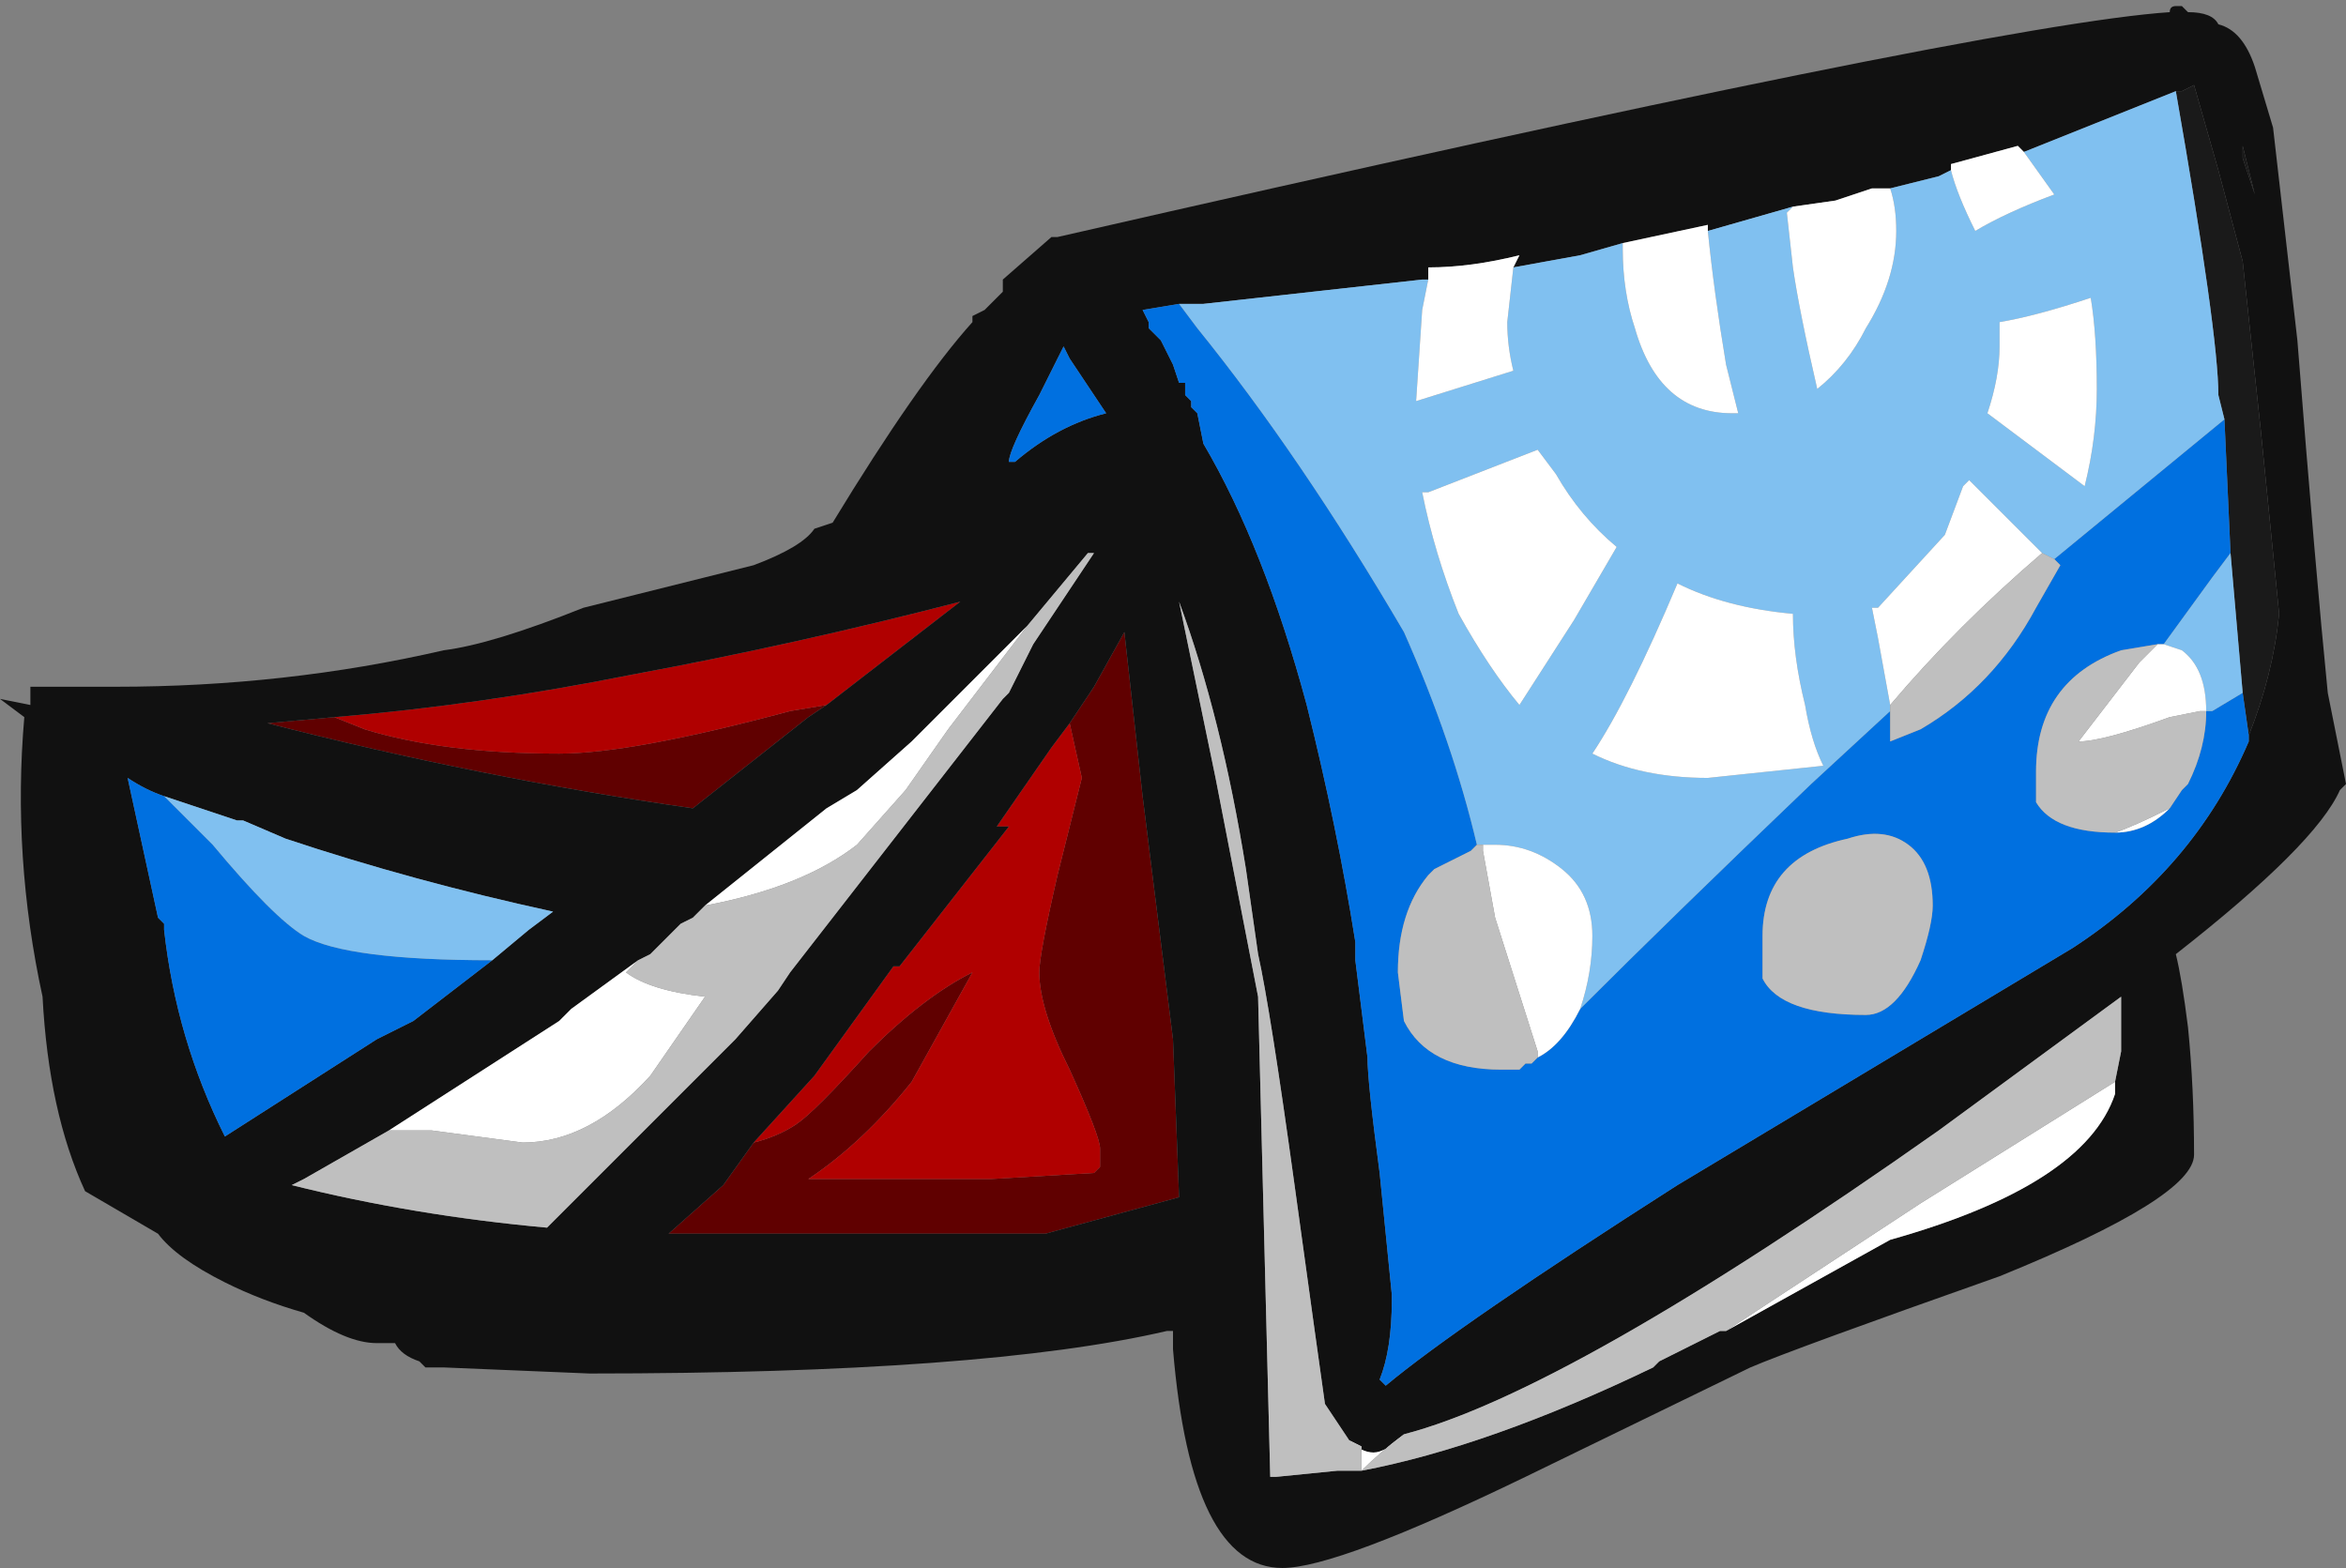 <?xml version="1.0" encoding="UTF-8" standalone="no"?>
<svg xmlns:ffdec="https://www.free-decompiler.com/flash" xmlns:xlink="http://www.w3.org/1999/xlink" ffdec:objectType="shape" height="12.9px" width="19.3px" xmlns="http://www.w3.org/2000/svg">
  <rect width="100%" height="100%" fill="#808080" stroke="none"/>
  <g transform="matrix(1.0, 0.0, 0.0, 1.0, 8.8, 6.25)">
    <path d="M9.1 -5.5 L9.15 -5.5 9.25 -5.55 9.45 -4.85 9.65 -4.1 9.8 -2.7 9.95 -1.2 Q9.9 -0.7 9.7 -0.2 L9.65 -0.55 9.55 -1.7 9.5 -2.8 9.45 -3.0 Q9.45 -3.5 9.1 -5.5 M9.65 -4.95 L9.65 -5.05 9.75 -4.65 9.65 -4.95" fill="#1a1a1a" fill-rule="evenodd" stroke="none"/>
    <path d="M0.0 -0.3 L0.2 -0.6 0.45 -1.05 0.6 0.3 0.85 2.3 0.9 3.6 -0.2 3.9 -3.3 3.9 -2.85 3.5 -2.6 3.15 Q-2.4 3.1 -2.25 3.0 -2.1 2.9 -1.65 2.4 -1.2 1.95 -0.8 1.75 L-1.3 2.65 Q-1.7 3.15 -2.15 3.45 L-0.65 3.45 0.2 3.4 0.25 3.35 0.25 3.2 Q0.25 3.1 0.0 2.55 -0.25 2.05 -0.25 1.75 -0.25 1.6 -0.1 0.95 L0.1 0.15 0.0 -0.3 M-2.0 -0.45 L-2.15 -0.35 -3.1 0.4 Q-4.85 0.15 -6.6 -0.3 L-6.05 -0.35 -5.8 -0.25 Q-5.15 -0.05 -4.2 -0.05 -3.6 -0.05 -2.3 -0.4 L-2.0 -0.45" fill="#600000" fill-rule="evenodd" stroke="none"/>
    <path d="M0.0 -0.3 L0.1 0.15 -0.1 0.95 Q-0.25 1.6 -0.25 1.75 -0.25 2.05 0.0 2.55 0.25 3.1 0.25 3.2 L0.25 3.35 0.2 3.4 -0.65 3.45 -2.15 3.45 Q-1.7 3.15 -1.3 2.65 L-0.8 1.75 Q-1.2 1.95 -1.65 2.4 -2.1 2.9 -2.25 3.0 -2.4 3.1 -2.6 3.15 L-2.1 2.6 -1.45 1.7 -1.4 1.7 -0.5 0.55 -0.6 0.55 -0.15 -0.1 0.0 -0.3 M3.75 2.5 L3.7 2.55 3.75 2.5 M-2.0 -0.45 L-2.3 -0.4 Q-3.6 -0.05 -4.2 -0.05 -5.15 -0.05 -5.8 -0.25 L-6.05 -0.35 Q-4.85 -0.45 -3.6 -0.7 -2.25 -0.95 -0.9 -1.3 L-2.0 -0.45" fill="#b00000" fill-rule="evenodd" stroke="none"/>
    <path d="M3.65 -4.05 L3.7 -4.15 Q3.3 -4.05 2.95 -4.05 L2.95 -3.95 2.9 -3.95 1.1 -3.75 0.9 -3.75 0.6 -3.7 0.65 -3.6 0.65 -3.55 0.75 -3.45 0.85 -3.25 0.9 -3.1 0.95 -3.1 0.95 -3.0 1.0 -2.95 1.0 -2.9 1.05 -2.85 1.1 -2.6 Q1.6 -1.75 1.95 -0.45 2.2 0.55 2.35 1.5 L2.35 1.65 2.45 2.45 Q2.45 2.65 2.55 3.4 L2.65 4.4 2.65 4.45 Q2.65 4.85 2.55 5.1 L2.6 5.15 Q3.2 4.65 5.0 3.5 5.75 3.05 8.25 1.55 9.25 0.9 9.7 -0.15 L9.7 -0.2 Q9.9 -0.7 9.95 -1.2 L9.8 -2.7 9.65 -4.1 9.45 -4.85 9.25 -5.55 9.15 -5.5 9.1 -5.5 7.85 -5.0 7.8 -5.05 7.25 -4.9 7.25 -4.85 7.15 -4.8 6.75 -4.7 6.6 -4.7 6.3 -4.6 5.95 -4.55 5.25 -4.35 5.25 -4.4 4.55 -4.25 4.2 -4.15 3.65 -4.05 M0.0 -3.3 L-0.05 -3.4 -0.25 -3.0 Q-0.5 -2.55 -0.5 -2.45 L-0.45 -2.45 Q-0.1 -2.75 0.3 -2.85 L0.0 -3.3 M-2.6 3.15 L-2.85 3.5 -3.3 3.9 -0.2 3.9 0.9 3.6 0.85 2.3 0.6 0.3 0.45 -1.05 0.2 -0.6 0.0 -0.3 -0.15 -0.1 -0.6 0.55 -0.5 0.55 -1.4 1.7 -1.45 1.7 -2.1 2.6 -2.6 3.15 M-5.6 3.05 L-6.3 3.45 -6.4 3.5 Q-5.4 3.75 -4.3 3.85 L-2.75 2.3 -2.4 1.9 -2.3 1.75 -0.55 -0.5 -0.5 -0.55 -0.3 -0.95 0.2 -1.7 0.15 -1.7 -0.35 -1.1 -1.3 -0.15 -1.75 0.25 -2.0 0.4 -3.0 1.2 -3.1 1.3 -3.2 1.35 -3.45 1.6 -3.55 1.65 -4.1 2.05 -4.2 2.15 Q-4.9 2.6 -5.6 3.05 M9.15 -6.2 L9.2 -6.15 Q9.4 -6.15 9.45 -6.05 9.65 -6.0 9.75 -5.7 L9.9 -5.2 10.1 -3.45 Q10.25 -1.55 10.35 -0.55 L10.5 0.2 10.45 0.25 Q10.25 0.7 9.1 1.6 9.15 1.8 9.2 2.2 9.25 2.7 9.25 3.25 9.25 3.6 7.65 4.25 5.95 4.85 5.6 5.0 L3.75 5.9 Q2.2 6.65 1.75 6.65 1.0 6.65 0.85 4.85 L0.85 4.7 0.8 4.7 Q-0.7 5.05 -3.95 5.05 L-5.15 5.0 -5.3 5.0 -5.35 4.95 Q-5.5 4.9 -5.55 4.8 L-5.7 4.8 Q-5.95 4.8 -6.3 4.55 -6.65 4.45 -6.95 4.3 -7.35 4.1 -7.5 3.9 L-8.1 3.55 Q-8.4 2.9 -8.45 1.95 -8.7 0.8 -8.6 -0.35 L-8.8 -0.5 -8.55 -0.45 -8.55 -0.6 -7.85 -0.6 Q-6.45 -0.6 -5.15 -0.9 -4.75 -0.95 -4.0 -1.25 L-2.6 -1.6 Q-2.2 -1.75 -2.1 -1.9 L-1.95 -1.95 Q-1.25 -3.1 -0.8 -3.6 L-0.8 -3.65 -0.7 -3.7 -0.55 -3.85 -0.55 -3.95 -0.15 -4.3 -0.1 -4.3 Q7.55 -6.05 9.05 -6.15 9.05 -6.2 9.1 -6.2 L9.15 -6.2 M9.65 -4.95 L9.75 -4.65 9.65 -5.05 9.65 -4.95 M5.4 4.7 L6.75 3.95 Q8.35 3.5 8.6 2.75 L8.6 2.65 8.65 2.4 8.65 1.95 7.15 3.05 Q4.1 5.2 2.75 5.55 2.6 5.7 2.5 5.7 2.4 5.7 2.3 5.6 L2.1 5.3 Q2.05 4.95 1.85 3.5 1.65 2.05 1.55 1.6 L1.45 0.9 Q1.25 -0.35 0.9 -1.3 L1.2 0.15 1.55 1.95 1.65 5.9 1.7 5.9 2.2 5.85 2.4 5.85 Q3.45 5.65 4.8 5.0 L4.85 4.95 5.35 4.7 5.4 4.7 M-6.05 -0.35 L-6.6 -0.3 Q-4.85 0.15 -3.1 0.4 L-2.15 -0.35 -2.0 -0.45 -0.9 -1.3 Q-2.25 -0.95 -3.6 -0.7 -4.85 -0.45 -6.05 -0.35 M-4.75 1.65 L-4.45 1.4 -4.25 1.25 Q-5.4 1.0 -6.45 0.65 L-6.8 0.5 -6.85 0.5 -7.45 0.3 Q-7.6 0.25 -7.75 0.15 L-7.5 1.3 -7.45 1.35 -7.45 1.4 Q-7.35 2.3 -6.95 3.1 L-5.7 2.3 -5.4 2.15 -4.75 1.65" fill="#111111" fill-rule="evenodd" stroke="none"/>
    <path d="M9.7 -0.2 L9.7 -0.15 Q9.25 0.9 8.25 1.55 5.75 3.05 5.0 3.5 3.2 4.65 2.6 5.15 L2.55 5.1 Q2.65 4.85 2.65 4.45 L2.65 4.4 2.55 3.4 Q2.45 2.65 2.45 2.45 L2.35 1.65 2.35 1.5 Q2.2 0.55 1.95 -0.45 1.6 -1.75 1.1 -2.6 L1.05 -2.85 1.0 -2.9 1.0 -2.95 0.95 -3.0 0.95 -3.1 0.9 -3.1 0.85 -3.25 0.75 -3.45 0.65 -3.55 0.65 -3.6 0.6 -3.7 0.9 -3.75 1.05 -3.55 Q1.9 -2.5 2.75 -1.05 3.15 -0.15 3.35 0.7 L3.3 0.75 3.0 0.9 2.95 0.95 Q2.7 1.25 2.7 1.75 L2.75 2.15 Q2.95 2.55 3.55 2.55 L3.7 2.55 3.75 2.5 3.8 2.5 3.85 2.45 Q4.05 2.35 4.2 2.05 4.95 1.3 6.1 0.2 L6.75 -0.4 6.75 -0.15 7.0 -0.25 Q7.6 -0.6 7.95 -1.25 L8.15 -1.6 8.1 -1.65 9.5 -2.8 9.55 -1.7 9.4 -1.5 9.0 -0.95 8.95 -0.95 8.65 -0.9 Q7.95 -0.65 7.95 0.1 L7.95 0.35 Q8.1 0.6 8.6 0.6 8.85 0.6 9.05 0.4 L9.15 0.25 9.2 0.2 Q9.35 -0.1 9.35 -0.4 L9.4 -0.4 9.65 -0.55 9.7 -0.2 M0.0 -3.3 L0.3 -2.85 Q-0.1 -2.75 -0.45 -2.45 L-0.5 -2.45 Q-0.5 -2.55 -0.25 -3.0 L-0.05 -3.4 0.0 -3.3 M7.0 1.65 Q7.1 1.35 7.1 1.2 7.1 0.85 6.9 0.7 6.7 0.55 6.4 0.65 5.7 0.8 5.7 1.45 L5.7 1.8 Q5.85 2.1 6.55 2.1 6.8 2.1 7.0 1.65 M-7.45 0.3 L-7.05 0.7 Q-6.55 1.3 -6.3 1.45 -5.95 1.65 -4.75 1.65 L-5.4 2.15 -5.7 2.3 -6.95 3.1 Q-7.35 2.3 -7.45 1.4 L-7.45 1.35 -7.5 1.3 -7.75 0.15 Q-7.6 0.25 -7.45 0.3" fill="#0070e0" fill-rule="evenodd" stroke="none"/>
    <path d="M3.65 -4.05 L4.2 -4.15 4.55 -4.25 4.55 -4.2 Q4.55 -3.85 4.65 -3.55 4.85 -2.85 5.45 -2.85 L5.5 -2.85 5.4 -3.25 Q5.3 -3.85 5.25 -4.35 L5.95 -4.55 5.9 -4.5 5.95 -4.05 Q6.0 -3.7 6.15 -3.05 6.4 -3.25 6.55 -3.55 6.8 -3.95 6.8 -4.35 6.8 -4.55 6.75 -4.7 L7.15 -4.8 7.25 -4.85 Q7.3 -4.65 7.45 -4.35 7.7 -4.5 8.1 -4.65 L7.85 -5.0 9.1 -5.5 Q9.45 -3.5 9.45 -3.0 L9.5 -2.8 8.1 -1.65 8.0 -1.7 7.4 -2.3 7.35 -2.25 7.2 -1.85 6.65 -1.25 6.6 -1.25 6.65 -1.0 6.75 -0.45 6.75 -0.4 6.1 0.2 Q4.95 1.3 4.2 2.05 4.3 1.75 4.3 1.45 4.3 1.1 4.05 0.9 3.8 0.7 3.5 0.7 L3.4 0.7 3.35 0.7 Q3.15 -0.15 2.75 -1.05 1.9 -2.5 1.05 -3.55 L0.9 -3.75 1.1 -3.75 2.9 -3.95 2.95 -3.95 2.9 -3.7 2.85 -2.95 3.65 -3.2 Q3.6 -3.4 3.6 -3.6 L3.65 -4.05 M4.0 -2.35 L3.85 -2.55 2.95 -2.2 2.9 -2.2 Q3.0 -1.7 3.2 -1.2 3.45 -0.75 3.7 -0.45 L4.15 -1.15 4.5 -1.75 Q4.2 -2.0 4.0 -2.35 M4.3 -0.05 Q4.7 0.15 5.25 0.15 L6.2 0.05 Q6.1 -0.15 6.05 -0.45 5.95 -0.85 5.95 -1.2 5.4 -1.25 5.0 -1.45 4.6 -0.5 4.3 -0.05 M7.65 -3.6 L7.65 -3.4 Q7.65 -3.15 7.55 -2.85 L8.35 -2.25 Q8.45 -2.65 8.45 -3.05 8.45 -3.5 8.4 -3.8 7.95 -3.65 7.65 -3.6 M9.35 -0.4 Q9.35 -0.75 9.15 -0.9 L9.0 -0.95 9.4 -1.5 9.55 -1.7 9.65 -0.55 9.4 -0.4 9.35 -0.4 M-7.45 0.3 L-6.85 0.5 -6.8 0.5 -6.45 0.65 Q-5.4 1.0 -4.25 1.25 L-4.45 1.4 -4.75 1.65 Q-5.95 1.65 -6.3 1.45 -6.55 1.3 -7.05 0.7 L-7.45 0.3" fill="#80c0f0" fill-rule="evenodd" stroke="none"/>
    <path d="M2.95 -3.95 L2.95 -4.05 Q3.3 -4.05 3.7 -4.15 L3.65 -4.05 3.6 -3.6 Q3.6 -3.4 3.65 -3.2 L2.85 -2.95 2.9 -3.7 2.95 -3.95 M4.55 -4.25 L5.25 -4.4 5.25 -4.35 Q5.3 -3.85 5.4 -3.25 L5.5 -2.85 5.45 -2.85 Q4.85 -2.85 4.65 -3.55 4.55 -3.85 4.55 -4.2 L4.55 -4.25 M5.95 -4.55 L6.3 -4.6 6.6 -4.7 6.75 -4.7 Q6.8 -4.55 6.8 -4.35 6.8 -3.95 6.55 -3.55 6.4 -3.25 6.15 -3.05 6.0 -3.7 5.95 -4.05 L5.9 -4.5 5.95 -4.55 M7.25 -4.85 L7.25 -4.9 7.8 -5.05 7.85 -5.0 8.1 -4.65 Q7.7 -4.5 7.45 -4.35 7.3 -4.65 7.25 -4.85 M3.4 0.7 L3.5 0.7 Q3.8 0.7 4.05 0.9 4.3 1.1 4.3 1.45 4.3 1.75 4.2 2.05 4.05 2.35 3.85 2.45 L3.85 2.4 3.5 1.3 3.4 0.75 3.4 0.7 M6.75 -0.45 L6.65 -1.0 6.6 -1.25 6.65 -1.25 7.2 -1.85 7.35 -2.25 7.4 -2.3 8.0 -1.7 Q7.3 -1.1 6.75 -0.45 M-0.35 -1.1 L-1.0 -0.25 -1.35 0.25 -1.75 0.7 Q-2.2 1.05 -3.0 1.2 L-2.0 0.4 -1.75 0.25 -1.3 -0.15 -0.35 -1.1 M-3.55 1.65 L-3.65 1.75 Q-3.45 1.9 -3.0 1.95 L-3.45 2.6 Q-3.95 3.15 -4.5 3.15 L-5.25 3.05 -5.6 3.05 Q-4.9 2.6 -4.2 2.15 L-4.1 2.05 -3.55 1.65 M4.0 -2.35 Q4.2 -2.0 4.5 -1.75 L4.15 -1.15 3.7 -0.45 Q3.45 -0.75 3.2 -1.2 3.0 -1.7 2.9 -2.2 L2.95 -2.2 3.85 -2.55 4.0 -2.35 M4.3 -0.05 Q4.6 -0.5 5.0 -1.45 5.4 -1.25 5.95 -1.2 5.95 -0.85 6.05 -0.45 6.1 -0.15 6.2 0.05 L5.25 0.15 Q4.7 0.15 4.3 -0.05 M7.65 -3.6 Q7.95 -3.65 8.4 -3.8 8.45 -3.5 8.45 -3.05 8.45 -2.65 8.35 -2.25 L7.55 -2.85 Q7.65 -3.15 7.65 -3.4 L7.65 -3.6 M9.35 -0.4 L9.3 -0.4 9.05 -0.35 Q8.5 -0.15 8.3 -0.15 L8.8 -0.8 8.95 -0.95 9.0 -0.95 9.15 -0.9 Q9.35 -0.75 9.35 -0.4 M8.6 0.6 Q8.75 0.55 9.05 0.4 8.85 0.6 8.6 0.6 M8.6 2.65 L8.6 2.75 Q8.35 3.5 6.75 3.95 L5.4 4.7 7.0 3.65 8.6 2.65 M2.4 5.85 L2.2 5.85 2.4 5.85 2.4 5.65 2.3 5.6 Q2.4 5.7 2.5 5.7 2.6 5.7 2.75 5.55 2.55 5.7 2.4 5.85" fill="#ffffff" fill-rule="evenodd" stroke="none"/>
    <path d="M3.35 0.7 L3.4 0.7 3.4 0.75 3.5 1.3 3.85 2.4 3.85 2.45 3.8 2.5 3.75 2.5 3.7 2.55 3.55 2.55 Q2.95 2.55 2.75 2.15 L2.7 1.75 Q2.7 1.25 2.95 0.95 L3.0 0.9 3.3 0.75 3.35 0.7 M6.75 -0.4 L6.75 -0.45 Q7.3 -1.1 8.0 -1.7 L8.1 -1.65 8.15 -1.6 7.95 -1.25 Q7.6 -0.6 7.0 -0.25 L6.75 -0.15 6.75 -0.4 M-0.35 -1.1 L0.15 -1.7 0.2 -1.7 -0.3 -0.95 -0.5 -0.55 -0.55 -0.5 -2.3 1.75 -2.4 1.9 -2.75 2.3 -4.3 3.85 Q-5.4 3.75 -6.4 3.5 L-6.3 3.45 -5.6 3.05 -5.25 3.05 -4.5 3.15 Q-3.95 3.15 -3.45 2.6 L-3.0 1.95 Q-3.45 1.9 -3.65 1.75 L-3.55 1.65 -3.45 1.6 -3.2 1.35 -3.1 1.3 -3.0 1.2 Q-2.2 1.05 -1.75 0.7 L-1.35 0.25 -1.0 -0.25 -0.35 -1.1 M8.95 -0.95 L8.8 -0.8 8.3 -0.15 Q8.5 -0.15 9.05 -0.35 L9.3 -0.4 9.35 -0.4 Q9.35 -0.1 9.2 0.2 L9.15 0.25 9.05 0.4 Q8.75 0.55 8.6 0.6 8.1 0.6 7.95 0.35 L7.95 0.1 Q7.95 -0.65 8.65 -0.9 L8.95 -0.95 M7.0 1.65 Q6.8 2.1 6.55 2.1 5.85 2.1 5.7 1.8 L5.7 1.45 Q5.7 0.8 6.4 0.65 6.7 0.55 6.9 0.7 7.1 0.85 7.1 1.2 7.1 1.35 7.0 1.65 M8.6 2.65 L7.0 3.65 5.4 4.7 5.35 4.7 4.85 4.95 4.8 5.0 Q3.45 5.65 2.4 5.85 2.55 5.7 2.75 5.55 4.1 5.2 7.15 3.05 L8.65 1.95 8.65 2.4 8.6 2.65 M2.2 5.85 L1.7 5.9 1.65 5.9 1.55 1.95 1.2 0.15 0.9 -1.3 Q1.25 -0.35 1.45 0.9 L1.55 1.6 Q1.65 2.05 1.85 3.5 2.05 4.95 2.1 5.3 L2.3 5.6 2.4 5.65 2.4 5.85 2.2 5.85" fill="#bfbfbf" fill-rule="evenodd" stroke="none"/>
  </g>
</svg>
